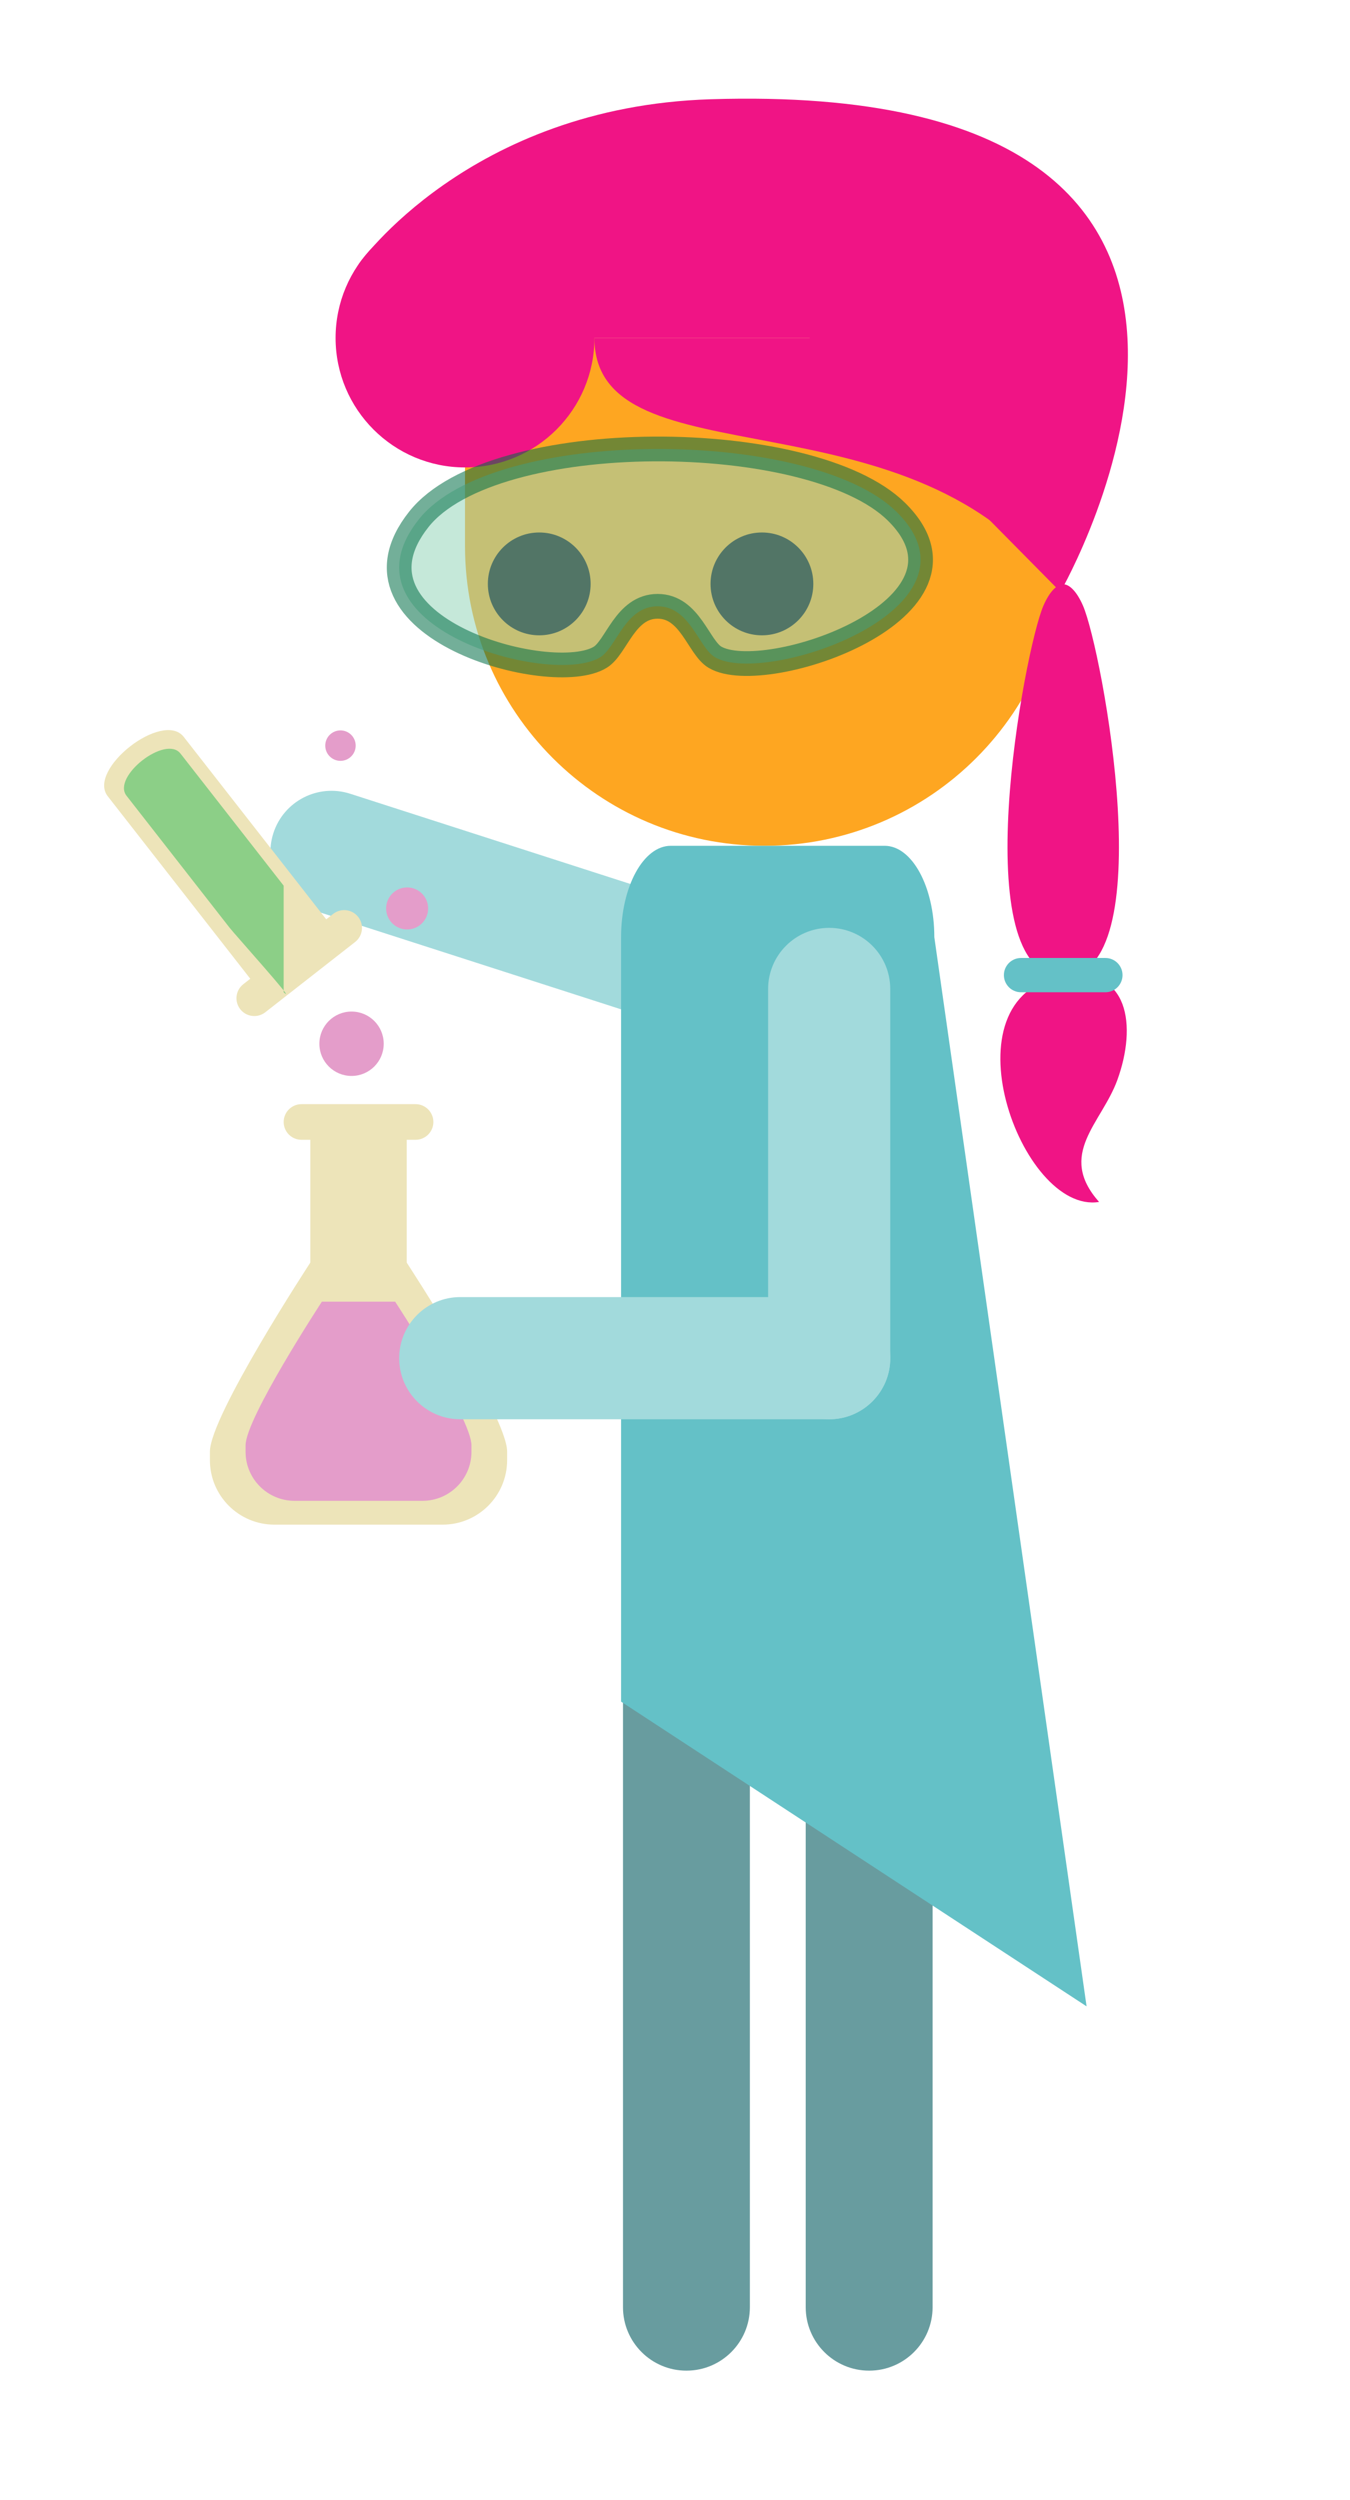 <?xml version="1.0" encoding="utf-8"?>
<!-- Generator: Adobe Illustrator 15.0.0, SVG Export Plug-In . SVG Version: 6.00 Build 0)  -->
<!DOCTYPE svg PUBLIC "-//W3C//DTD SVG 1.1//EN" "http://www.w3.org/Graphics/SVG/1.1/DTD/svg11.dtd">
<svg version="1.1" xmlns="http://www.w3.org/2000/svg" xmlns:xlink="http://www.w3.org/1999/xlink" x="0px" y="0px"
	 width="109.199px" height="202.111px" viewBox="0 0 109.199 202.111" enable-background="new 0 0 109.199 202.111"
	 xml:space="preserve">
<g id="Layer_3">
</g>
<g id="Layer_1">
</g>
<g id="Layer_4">
	<path fill="#689C9F" d="M75.436,186.518c0,2.834-2.298,5.131-5.132,5.131l0,0c-2.834,0-5.132-2.297-5.132-5.131v-60.762
		c0-2.834,2.298-5.133,5.132-5.133l0,0c2.834,0,5.132,2.299,5.132,5.133V186.518z"/>
	<path fill="#689C9F" d="M60.656,186.518c0,2.834-2.298,5.131-5.132,5.131l0,0c-2.834,0-5.132-2.297-5.132-5.131v-60.762
		c0-2.834,2.298-5.133,5.132-5.133l0,0c2.834,0,5.132,2.299,5.132,5.133V186.518z"/>
	<path fill="#689C9F" d="M75.436,130.777c0,4.082-3.309,7.391-7.39,7.391H57.782c-4.082,0-7.39-3.309-7.39-7.391V106.35
		c0-4.08,3.309-7.389,7.39-7.389h10.263c4.082,0,7.39,3.309,7.39,7.389V130.777z"/>
	<g>
		<path fill="#A2DADC" d="M28.327,64.168c-2.597-0.836-5.379,0.592-6.215,3.188l0,0c-0.835,2.598,0.592,5.379,3.188,6.215
			l28.415,9.145c2.597,0.836,5.379-0.592,6.215-3.188l0,0c0.835-2.598-0.593-5.381-3.189-6.215L28.327,64.168z"/>
	</g>
	<path fill="#EDE4B9" d="M41.021,118.041c0,2.879-2.334,5.215-5.214,5.215H22.193c-2.88,0-5.214-2.336-5.214-5.215v-0.688
		c0-2.879,8.121-15.279,8.121-15.279h7.8c0,0,8.121,12.4,8.121,15.279V118.041z"/>
	<path fill="#EDE4B9" d="M32.9,91.779v14.934c0,2.152-1.746,3.898-3.9,3.898l0,0c-2.154,0-3.9-1.746-3.9-3.898V91.779"/>
	<path fill="#EDE4B9" d="M35.055,90.705c0,0.795-0.645,1.439-1.441,1.439h-9.228c-0.796,0-1.441-0.645-1.441-1.439l0,0
		c0-0.797,0.645-1.443,1.441-1.443h9.228C34.41,89.262,35.055,89.908,35.055,90.705L35.055,90.705z"/>
	<path fill="#E49DCA" d="M38.136,117.367c0,2.188-1.774,3.963-3.962,3.963H23.826c-2.188,0-3.962-1.775-3.962-3.963v-0.521
		c0-2.189,6.172-11.615,6.172-11.615h5.928c0,0,6.172,9.426,6.172,11.615V117.367z"/>
	<path fill="#FEA621" d="M86.059,44.152c0,13.378-10.845,24.223-24.223,24.223c-13.377,0-24.222-10.845-24.222-24.223V27.32h48.445"
		/>
	<circle fill="#F01485" cx="37.614" cy="27.32" r="10.469"/>
	<rect x="37.614" y="16.85" fill="#F01485" width="48.445" height="10.47"/>
	<path fill="#F01485" d="M86.059,27.32l-0.28,20.527C74.153,31.014,48.083,39.298,48.083,27.32"/>
	<circle cx="43.618" cy="47.204" r="4.157"/>
	<circle cx="61.631" cy="47.204" r="4.157"/>
	<path opacity="0.55" fill="#96D5B9" stroke="#016E45" stroke-width="2" d="M72.509,41.365c7.945,7.818-10.642,14.17-14.682,11.763
		c-1.331-0.792-2.008-4.112-4.632-4.112c-2.624,0-3.318,3.292-4.632,4.112c-3.908,2.441-21.614-2.417-14.682-11.146
		C39.888,34.417,65.625,34.59,72.509,41.365z"/>
	<path fill="#F01485" d="M29,21.372c0,0,8.927-12.732,28.474-13.348c52.191-1.643,28.304,39.823,28.304,39.823L61.836,23.625
		L29,21.372z"/>
	<path fill="#F01485" d="M87.603,48.969c1.55,3.571,6.471,29.978-1.601,29.978s-3.152-26.407-1.603-29.978
		c0.528-1.216,1.134-1.737,1.602-1.737C86.469,47.232,87.075,47.753,87.603,48.969z"/>
	<path fill="#F01485" d="M85.95,78.934c-9.776,1.582-3.379,19.26,2.952,18.234c-3.423-3.863,0.196-6.346,1.475-9.85
		C91.962,82.967,91.363,78.057,85.95,78.934z"/>
	<path fill="#64C1C7" d="M90.799,78.83c0,0.766-0.62,1.387-1.385,1.387h-6.825c-0.766,0-1.386-0.621-1.386-1.387l0,0
		c0-0.764,0.62-1.385,1.386-1.385h6.825C90.179,77.445,90.799,78.066,90.799,78.83L90.799,78.83z"/>
	<path fill="#64C1C7" d="M50.238,137.564V75.764c0-4.08,1.801-7.389,4.023-7.389h17.292c2.222,0,4.023,3.309,4.023,7.389
		l12.316,86.434"/>
	<g>
		<path fill="#A2DADC" d="M72.01,79.949c0-2.727-2.211-4.939-4.939-4.939l0,0c-2.728,0-4.939,2.213-4.939,4.939v29.85
			c0,2.729,2.211,4.939,4.939,4.939l0,0c2.728,0,4.939-2.211,4.939-4.939V79.949z"/>
	</g>
	<g>
		<path fill="#A2DADC" d="M37.228,104.859c-2.728,0-4.939,2.213-4.939,4.939l0,0c0,2.729,2.211,4.939,4.939,4.939h29.85
			c2.728,0,4.939-2.211,4.939-4.939l0,0c0-2.727-2.212-4.939-4.939-4.939H37.228z"/>
	</g>
	<circle fill="#E49DCA" cx="28.436" cy="84.379" r="2.603"/>
	<circle fill="#E49DCA" cx="32.932" cy="73.441" r="1.699"/>
	<circle fill="#E49DCA" cx="27.54" cy="60.278" r="1.231"/>
	<path fill="#EDE4B9" d="M20.469,79.412L8.717,64.373c-1.695-2.168,4.451-6.971,6.146-4.801l11.752,15.038"/>
	<path fill="#EDE4B9" d="M19.432,81.586c-0.49-0.627-0.379-1.533,0.249-2.021l7.271-5.684c0.627-0.49,1.533-0.379,2.023,0.248l0,0
		c0.491,0.629,0.379,1.533-0.248,2.023l-7.271,5.684C20.829,82.324,19.923,82.213,19.432,81.586L19.432,81.586z"/>
	<path fill="#8CCF87" d="M22.945,80.217c1.224,1.09-3.984-4.719-4.365-5.207l-8.346-10.68c-1.204-1.539,3.161-4.951,4.365-3.41
		L22.945,71.6"/>
</g>
<g id="Layer_2">
</g>
</svg>
